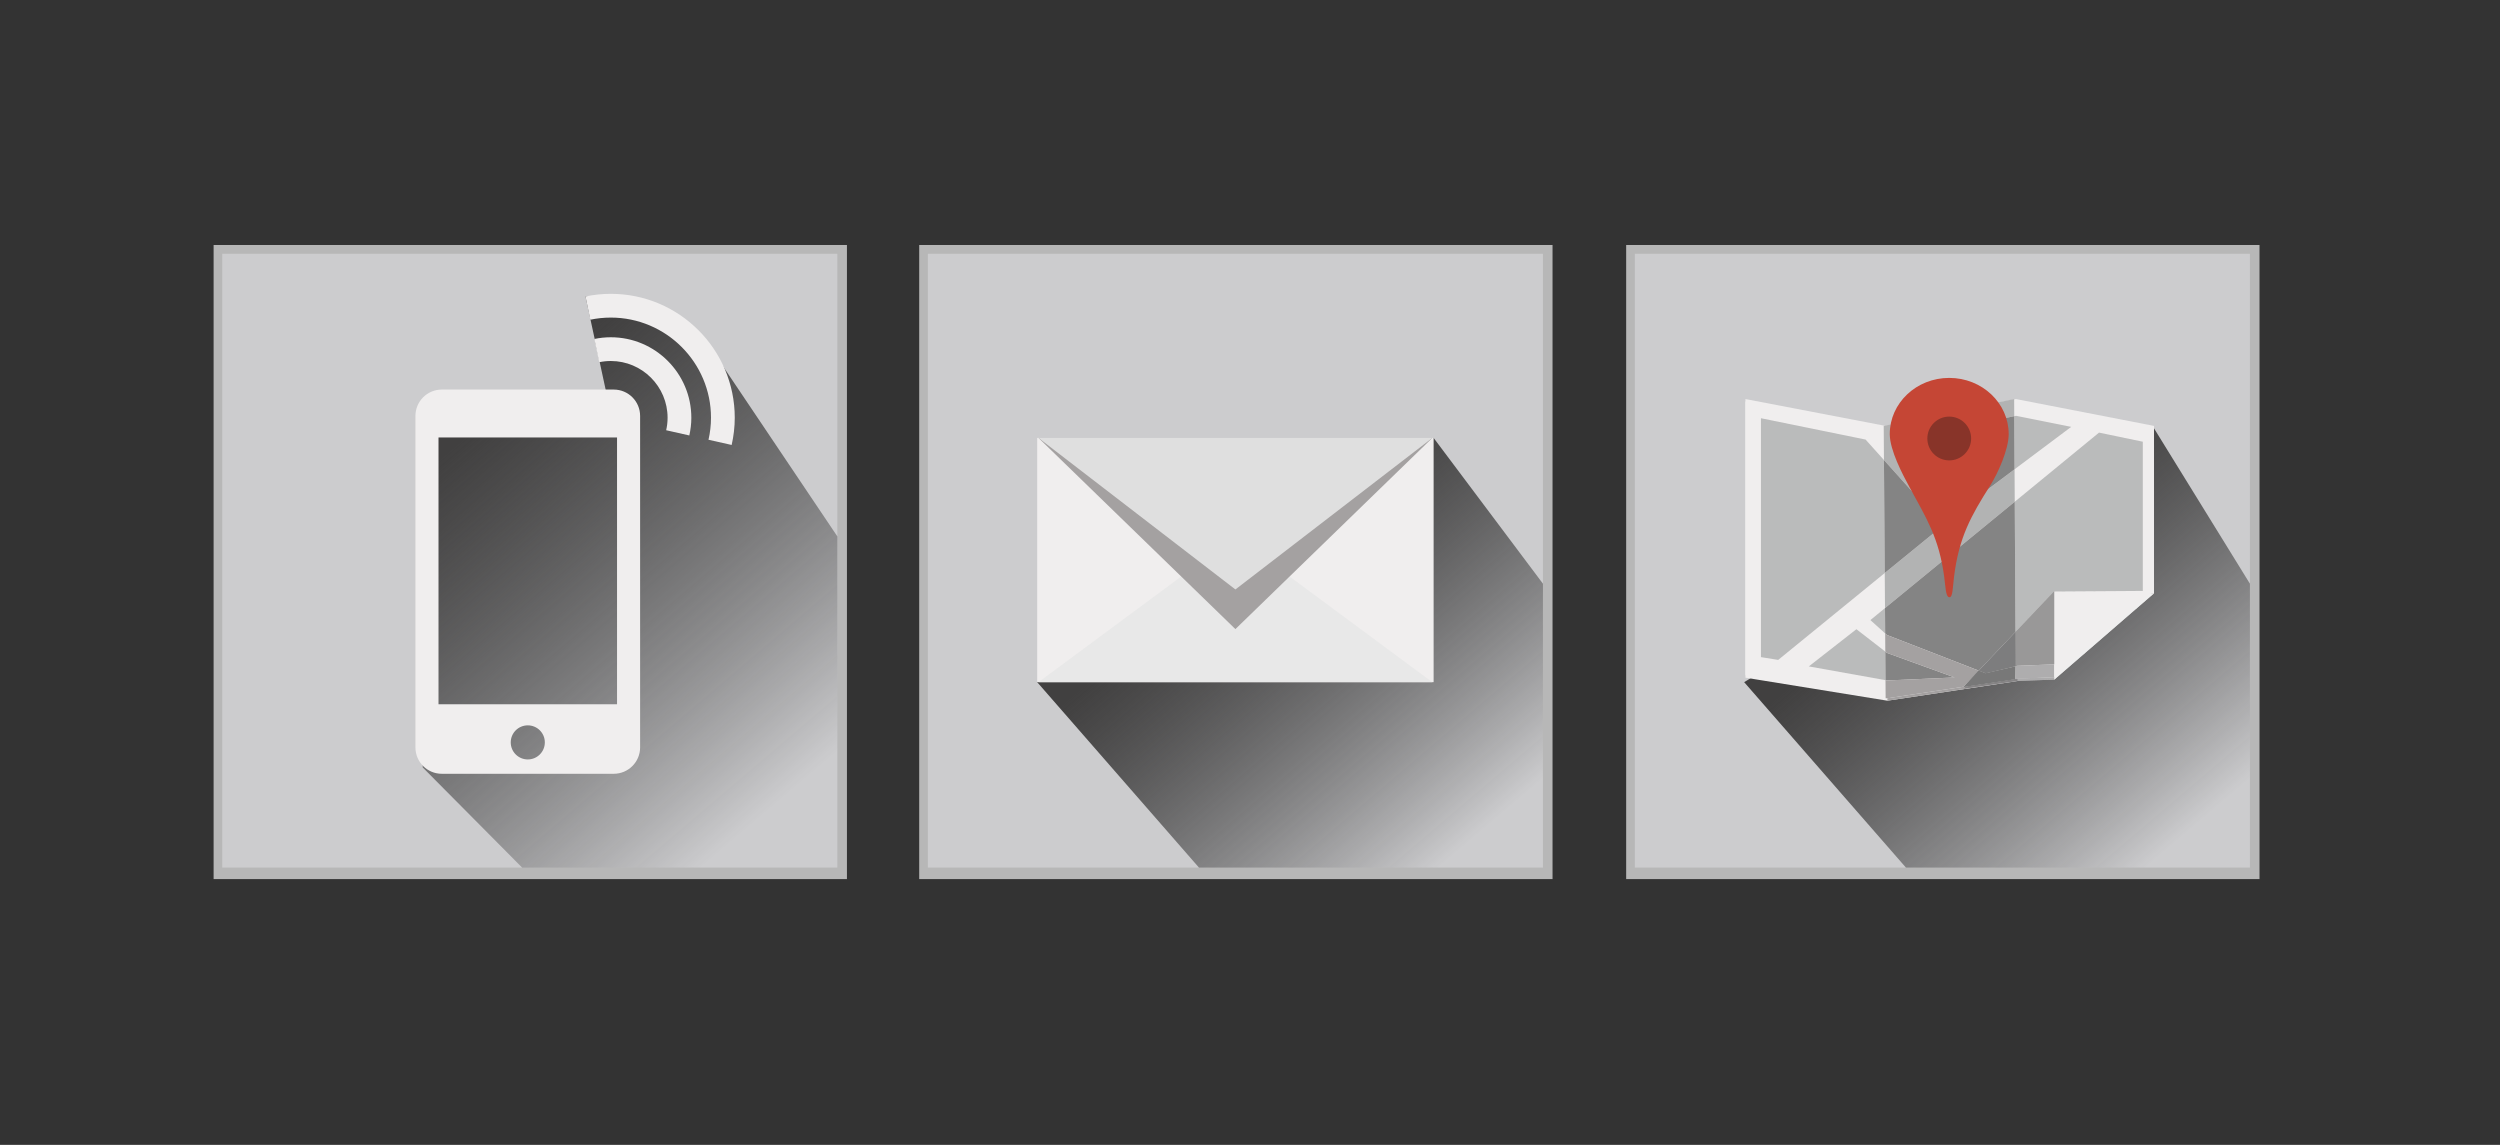 <?xml version="1.0" encoding="utf-8"?>
<!-- Generator: Adobe Illustrator 16.0.4, SVG Export Plug-In . SVG Version: 6.00 Build 0)  -->
<!DOCTYPE svg PUBLIC "-//W3C//DTD SVG 1.1//EN" "http://www.w3.org/Graphics/SVG/1.1/DTD/svg11.dtd">
<svg version="1.1" id="Layer_1" xmlns="http://www.w3.org/2000/svg" xmlns:xlink="http://www.w3.org/1999/xlink" x="0px" y="0px"
	 width="325.836px" height="149.214px" viewBox="0 0 325.836 149.214" enable-background="new 0 0 325.836 149.214"
	 xml:space="preserve">
<rect x="0" y="0" width="325.836" height="149.214" fill="#333333" stroke="none"/>
<g>
	<rect x="119.804" y="31.931" fill="#B7B7B7" width="82.545" height="82.645"/>
	<rect x="120.932" y="33.076" fill="#CCCCCE" width="80.167" height="80"/>
	
		<linearGradient id="SVGID_1_" gradientUnits="userSpaceOnUse" x1="160.83" y1="77.439" x2="194.84" y2="37.523" gradientTransform="matrix(1 0 0 -1 0 150.214)">
		<stop  offset="0" style="stop-color:#414040"/>
		<stop  offset="0.915" style="stop-color:#000000;stop-opacity:0"/>
	</linearGradient>
	<polygon fill="url(#SVGID_1_)" points="135.182,88.91 156.265,113.076 201.099,113.076 201.099,76.076 186.849,57.076 	"/>
	<g>
		<rect x="135.182" y="57.076" fill="#F0EEEE" width="51.667" height="31.833"/>
		<polygon fill="#E8E8E8" points="186.682,88.91 161.015,69.909 135.348,88.91 		"/>
		<polygon fill="#A4A1A1" points="135.348,57.076 161.015,81.994 186.682,57.076 		"/>
		<polygon fill="#DFDFDF" points="135.348,57.076 161.015,76.826 186.682,57.076 		"/>
	</g>
</g>
<g>
	<rect x="211.946" y="31.931" fill="#B7B7B7" width="82.545" height="82.645"/>
	<rect x="213.075" y="33.076" fill="#CCCCCE" width="80.166" height="80"/>
	
		<linearGradient id="SVGID_2_" gradientUnits="userSpaceOnUse" x1="253.787" y1="78.134" x2="287.796" y2="38.219" gradientTransform="matrix(1 0 0 -1 0 150.214)">
		<stop  offset="0" style="stop-color:#414040"/>
		<stop  offset="0.915" style="stop-color:#000000;stop-opacity:0"/>
	</linearGradient>
	<polygon fill="url(#SVGID_2_)" points="227.325,88.91 248.407,113.076 293.241,113.076 293.241,76.076 280.741,55.826 	"/>
	<polygon fill="#F0EEEE" points="227.491,52.326 245.741,55.826 262.741,52.326 280.741,55.826 280.741,77.326 267.741,88.576 
		263.069,88.744 245.991,91.326 227.491,88.326 	"/>
	<polygon fill="#A4A1A1" points="245.741,55.826 245.991,91.326 262.948,88.744 262.741,52.326 	"/>
	<g>
		<polygon fill="#BABBBB" points="229.511,54.826 243.15,57.608 253.219,68.826 231.76,86.326 229.511,85.966 		"/>
		<polygon fill="#BABBBB" points="235.749,87.173 241.95,82.326 245.95,85.421 254.758,88.615 245.954,89.003 		"/>
		<polygon fill="#BABBBB" points="247.491,57.513 262.762,54.513 269.95,55.951 255.991,66.409 247.491,60.159 		"/>
		<polygon fill="#BABBBB" points="243.773,81.136 273.575,56.701 279.282,57.888 279.282,77.326 267.741,86.903 262.94,87.098 
			258.801,88.076 245.932,83.083 		"/>
	</g>
	<polygon opacity="0.5" fill="#68696A" enable-background="new    " points="267.685,88.576 263.069,88.744 255.967,89.755 
		267.685,77.41 280.685,77.326 	"/>
	<path fill="#EFEFEF" d="M267.741,88.576c0-1.332,0-11.166,0-11.166l13-0.084L267.741,88.576z"/>
	<path fill="#C54635" d="M262.094,58.147c0,2.001-1.404,5.125-2.416,6.716c-2.51,3.948-4.059,6.754-4.695,11.793
		c-0.201,1.588-0.165,2.812-0.639,2.754c-0.475-0.059-0.482-1.393-0.66-2.703c-0.68-5.024-2.291-7.557-4.488-11.588
		c-0.941-1.724-2.602-4.879-2.602-6.972c0-4.043,3.469-7.322,7.75-7.322C258.624,50.826,262.094,54.104,262.094,58.147z"/>
	<circle fill="#883429" cx="254.344" cy="58.722" r="2.854"/>
</g>
<rect x="27.84" y="31.931" fill="#B7B7B7" width="82.545" height="82.645"/>
<rect x="28.968" y="33.076" fill="#CCCCCE" width="80.167" height="80"/>
<linearGradient id="SVGID_3_" gradientUnits="userSpaceOnUse" x1="60.615" y1="93.191" x2="105.01" y2="41.087" gradientTransform="matrix(1 0 0 -1 0 150.214)">
	<stop  offset="0" style="stop-color:#414040"/>
	<stop  offset="0.915" style="stop-color:#000000;stop-opacity:0"/>
</linearGradient>
<path fill="url(#SVGID_3_)" d="M55.091,100.019l12.959,13.057h41.083V69.909L91.872,44.23c0,0-5.836-5.933-15.563-5.591
	l3.332,15.395l-24.474,0.169L55.091,100.019z"/>
<path fill="#F0EEEE" d="M79.992,50.773H57.583c-1.898,0-3.437,1.539-3.437,3.437v43.204c0,1.897,1.539,3.437,3.437,3.437h22.409
	c1.898,0,3.437-1.539,3.437-3.437V54.209C83.429,52.312,81.891,50.773,79.992,50.773z M68.788,98.982
	c-1.227,0-2.222-0.995-2.222-2.223c0-1.227,0.995-2.221,2.222-2.221c1.228,0,2.223,0.994,2.223,2.221
	C71.011,97.987,70.015,98.982,68.788,98.982z M80.422,91.792H57.153V57.019h23.269V91.792z"/>
<g>
	<path fill="#F0EEEE" d="M79.61,47.051c4.081,0,7.4,3.319,7.4,7.399c0,0.558-0.067,1.1-0.185,1.624l3.016,0.68
		c0.168-0.743,0.264-1.511,0.264-2.303c0-5.787-4.708-10.494-10.495-10.494c-0.735,0-1.452,0.077-2.144,0.222l0.632,3.03
		C78.586,47.106,79.091,47.051,79.61,47.051z"/>
	<path fill="#F0EEEE" d="M79.61,41.392c7.201,0,13.059,5.858,13.059,13.058c0,0.985-0.119,1.942-0.327,2.866l3.018,0.678
		c0.257-1.142,0.404-2.325,0.404-3.544c0-8.907-7.246-16.153-16.154-16.153c-1.131,0-2.235,0.119-3.301,0.341l0.632,3.03
		C77.803,41.488,78.695,41.392,79.61,41.392z"/>
</g>
<polygon fill="#F0EEEE" points="227.491,52.009 245.741,55.509 262.74,52.009 280.74,55.509 280.74,77.009 267.74,88.258 
	263.07,88.424 245.991,91.008 227.491,88.008 "/>
<polygon fill="#BABBBB" points="243.151,57.291 229.512,54.509 229.512,85.647 231.761,86.008 245.648,74.683 245.543,59.957 "/>
<polygon fill="#BABBBB" points="241.952,82.008 235.75,86.856 245.747,88.649 245.72,84.924 "/>
<polygon fill="#BABBBB" points="269.949,55.634 262.764,54.195 262.525,54.242 262.564,61.166 "/>
<polygon fill="#BABBBB" points="243.776,80.818 245.704,82.557 245.68,79.255 "/>
<polygon fill="#B2B3B3" points="262.564,61.166 255.991,66.091 247.491,59.841 247.491,57.195 262.525,54.242 262.514,52.009 
	245.513,55.509 245.543,59.957 253.22,68.509 245.648,74.683 245.68,79.255 262.59,65.392 "/>
<polygon fill="#848484" points="245.543,59.957 245.648,74.683 253.22,68.509 "/>
<polygon fill="#848484" points="254.76,88.297 245.95,85.102 245.72,84.924 245.747,88.649 245.954,88.686 "/>
<polygon fill="#848484" points="247.491,59.841 255.991,66.091 262.564,61.166 262.525,54.242 247.491,57.195 "/>
<g>
	<polygon fill="#BABBBB" points="267.687,77.091 279.271,77.017 279.281,77.009 279.281,57.57 273.574,56.384 262.59,65.392 
		262.685,82.36 	"/>
	<polygon fill="#848484" points="262.59,65.392 245.68,79.255 245.704,82.557 245.933,82.764 257.896,87.407 262.685,82.36 	"/>
	<polygon fill="#939393" points="262.71,86.834 262.685,82.36 257.896,87.407 258.803,87.756 	"/>
	<polygon opacity="0.5" fill="#68696A" enable-background="new    " points="262.71,86.834 262.685,82.36 257.896,87.407 
		258.803,87.756 	"/>
</g>
<g>
	<polygon opacity="0.5" fill="#68696A" enable-background="new    " points="279.275,77.017 280.689,77.009 280.689,77.009 	"/>
	<g>
		<polygon fill="#A4A1A1" points="255.901,89.508 257.896,87.407 245.933,82.764 245.704,82.557 245.72,84.924 245.95,85.102 
			254.76,88.297 245.954,88.686 245.747,88.649 245.763,91.008 245.991,91.008 		"/>
		<polygon fill="#787878" points="255.875,89.553 262.685,88.526 262.71,86.834 258.778,87.739 257.872,87.375 		"/>
	</g>
	<g>
		<path opacity="0.5" fill="#434343" enable-background="new    " d="M279.271,77.017L279.271,77.017l-11.584,0.074l-5.002,5.271
			l0.025,4.473l0.229-0.053l4.802-0.195c0-3.688,0-9.493,0-9.493L279.271,77.017z"/>
	</g>
	<path fill="#EFEFEF" d="M280.74,77.009h-0.055L267.74,88.211c0,0.014,0,0.033,0,0.047L280.74,77.009z"/>
</g>
<polygon fill="#AEADAE" points="262.685,88.526 262.976,88.477 267.717,88.258 267.717,86.586 262.914,86.78 262.685,86.834 "/>
<path fill="#C54635" d="M261.801,56.577c0,2.001-1.404,5.125-2.416,6.716c-2.51,3.948-4.059,6.754-4.695,11.792
	c-0.201,1.588-0.164,2.815-0.639,2.754c-0.475-0.059-0.48-1.393-0.66-2.701c-0.68-5.025-2.291-7.558-4.488-11.59
	c-0.941-1.724-2.602-4.879-2.602-6.972c0-4.043,3.469-7.322,7.75-7.322C258.331,49.255,261.801,52.534,261.801,56.577z"/>
<circle fill="#883429" cx="254.053" cy="57.151" r="2.854"/>
</svg>

